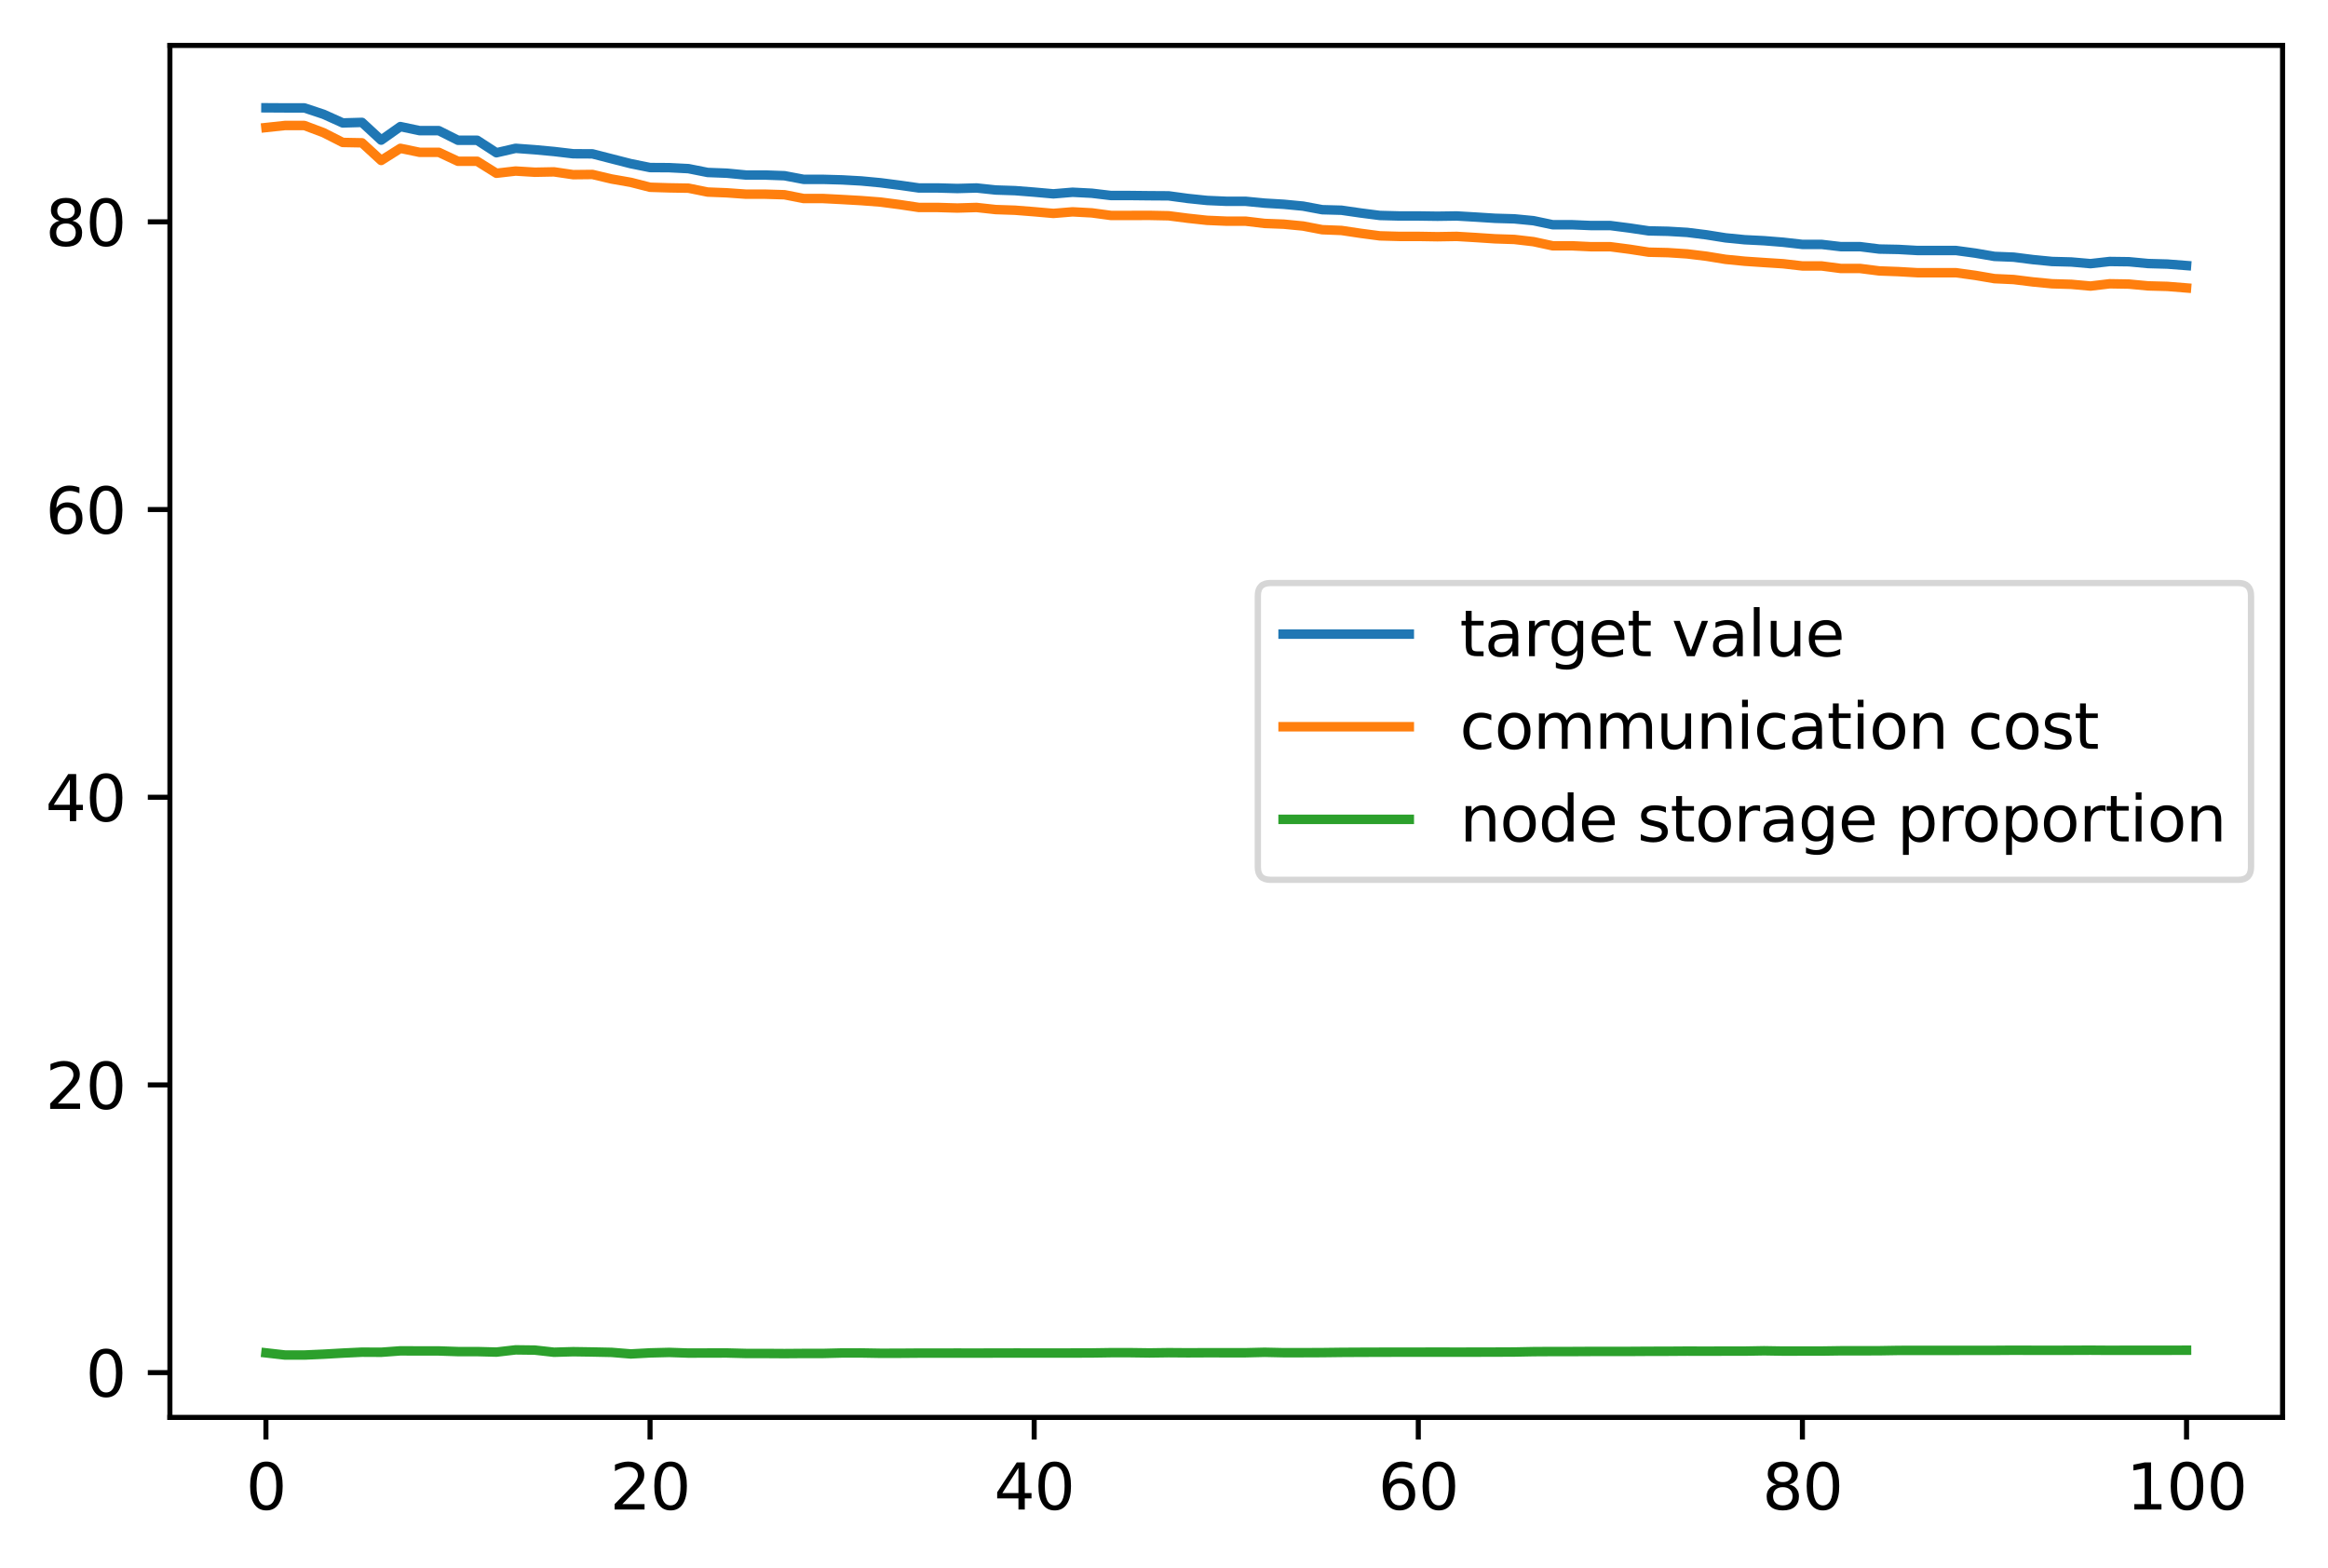<?xml version="1.0" encoding="utf-8" standalone="no"?>
<!DOCTYPE svg PUBLIC "-//W3C//DTD SVG 1.1//EN"
  "http://www.w3.org/Graphics/SVG/1.1/DTD/svg11.dtd">
<svg xmlns:xlink="http://www.w3.org/1999/xlink" width="368.925pt" height="248.518pt" viewBox="0 0 368.925 248.518" xmlns="http://www.w3.org/2000/svg" version="1.1">
 <defs>
  <style type="text/css">*{stroke-linejoin: round; stroke-linecap: butt}</style>
 </defs>
 <g id="figure_1">
  <g id="patch_1">
   <path d="M -0 248.518 
L 368.925 248.518 
L 368.925 0 
L -0 0 
z
" style="fill: #ffffff"/>
  </g>
  <g id="axes_1">
   <g id="patch_2">
    <path d="M 26.925 224.64 
L 361.725 224.64 
L 361.725 7.2 
L 26.925 7.2 
z
" style="fill: #ffffff"/>
   </g>
   <g id="matplotlib.axis_1">
    <g id="xtick_1">
     <g id="line2d_1">
      <defs>
       <path id="m888dcb0cbc" d="M 0 0 
L 0 3.5 
" style="stroke: #000000; stroke-width: 0.8"/>
      </defs>
      <g>
       <use xlink:href="#m888dcb0cbc" x="42.143" y="224.64" style="stroke: #000000; stroke-width: 0.8"/>
      </g>
     </g>
     <g id="text_1">
      <!-- 0 -->
      <g transform="translate(38.962 239.238)scale(0.1 -0.1)">
       <defs>
        <path id="DejaVuSans-30" d="M 2034 4250 
Q 1547 4250 1301 3770 
Q 1056 3291 1056 2328 
Q 1056 1369 1301 889 
Q 1547 409 2034 409 
Q 2525 409 2770 889 
Q 3016 1369 3016 2328 
Q 3016 3291 2770 3770 
Q 2525 4250 2034 4250 
z
M 2034 4750 
Q 2819 4750 3233 4129 
Q 3647 3509 3647 2328 
Q 3647 1150 3233 529 
Q 2819 -91 2034 -91 
Q 1250 -91 836 529 
Q 422 1150 422 2328 
Q 422 3509 836 4129 
Q 1250 4750 2034 4750 
z
" transform="scale(0.016)"/>
       </defs>
       <use xlink:href="#DejaVuSans-30"/>
      </g>
     </g>
    </g>
    <g id="xtick_2">
     <g id="line2d_2">
      <g>
       <use xlink:href="#m888dcb0cbc" x="103.016" y="224.64" style="stroke: #000000; stroke-width: 0.8"/>
      </g>
     </g>
     <g id="text_2">
      <!-- 20 -->
      <g transform="translate(96.653 239.238)scale(0.1 -0.1)">
       <defs>
        <path id="DejaVuSans-32" d="M 1228 531 
L 3431 531 
L 3431 0 
L 469 0 
L 469 531 
Q 828 903 1448 1529 
Q 2069 2156 2228 2338 
Q 2531 2678 2651 2914 
Q 2772 3150 2772 3378 
Q 2772 3750 2511 3984 
Q 2250 4219 1831 4219 
Q 1534 4219 1204 4116 
Q 875 4013 500 3803 
L 500 4441 
Q 881 4594 1212 4672 
Q 1544 4750 1819 4750 
Q 2544 4750 2975 4387 
Q 3406 4025 3406 3419 
Q 3406 3131 3298 2873 
Q 3191 2616 2906 2266 
Q 2828 2175 2409 1742 
Q 1991 1309 1228 531 
z
" transform="scale(0.016)"/>
       </defs>
       <use xlink:href="#DejaVuSans-32"/>
       <use xlink:href="#DejaVuSans-30" x="63.623"/>
      </g>
     </g>
    </g>
    <g id="xtick_3">
     <g id="line2d_3">
      <g>
       <use xlink:href="#m888dcb0cbc" x="163.889" y="224.64" style="stroke: #000000; stroke-width: 0.8"/>
      </g>
     </g>
     <g id="text_3">
      <!-- 40 -->
      <g transform="translate(157.526 239.238)scale(0.1 -0.1)">
       <defs>
        <path id="DejaVuSans-34" d="M 2419 4116 
L 825 1625 
L 2419 1625 
L 2419 4116 
z
M 2253 4666 
L 3047 4666 
L 3047 1625 
L 3713 1625 
L 3713 1100 
L 3047 1100 
L 3047 0 
L 2419 0 
L 2419 1100 
L 313 1100 
L 313 1709 
L 2253 4666 
z
" transform="scale(0.016)"/>
       </defs>
       <use xlink:href="#DejaVuSans-34"/>
       <use xlink:href="#DejaVuSans-30" x="63.623"/>
      </g>
     </g>
    </g>
    <g id="xtick_4">
     <g id="line2d_4">
      <g>
       <use xlink:href="#m888dcb0cbc" x="224.761" y="224.64" style="stroke: #000000; stroke-width: 0.8"/>
      </g>
     </g>
     <g id="text_4">
      <!-- 60 -->
      <g transform="translate(218.399 239.238)scale(0.1 -0.1)">
       <defs>
        <path id="DejaVuSans-36" d="M 2113 2584 
Q 1688 2584 1439 2293 
Q 1191 2003 1191 1497 
Q 1191 994 1439 701 
Q 1688 409 2113 409 
Q 2538 409 2786 701 
Q 3034 994 3034 1497 
Q 3034 2003 2786 2293 
Q 2538 2584 2113 2584 
z
M 3366 4563 
L 3366 3988 
Q 3128 4100 2886 4159 
Q 2644 4219 2406 4219 
Q 1781 4219 1451 3797 
Q 1122 3375 1075 2522 
Q 1259 2794 1537 2939 
Q 1816 3084 2150 3084 
Q 2853 3084 3261 2657 
Q 3669 2231 3669 1497 
Q 3669 778 3244 343 
Q 2819 -91 2113 -91 
Q 1303 -91 875 529 
Q 447 1150 447 2328 
Q 447 3434 972 4092 
Q 1497 4750 2381 4750 
Q 2619 4750 2861 4703 
Q 3103 4656 3366 4563 
z
" transform="scale(0.016)"/>
       </defs>
       <use xlink:href="#DejaVuSans-36"/>
       <use xlink:href="#DejaVuSans-30" x="63.623"/>
      </g>
     </g>
    </g>
    <g id="xtick_5">
     <g id="line2d_5">
      <g>
       <use xlink:href="#m888dcb0cbc" x="285.634" y="224.64" style="stroke: #000000; stroke-width: 0.8"/>
      </g>
     </g>
     <g id="text_5">
      <!-- 80 -->
      <g transform="translate(279.272 239.238)scale(0.1 -0.1)">
       <defs>
        <path id="DejaVuSans-38" d="M 2034 2216 
Q 1584 2216 1326 1975 
Q 1069 1734 1069 1313 
Q 1069 891 1326 650 
Q 1584 409 2034 409 
Q 2484 409 2743 651 
Q 3003 894 3003 1313 
Q 3003 1734 2745 1975 
Q 2488 2216 2034 2216 
z
M 1403 2484 
Q 997 2584 770 2862 
Q 544 3141 544 3541 
Q 544 4100 942 4425 
Q 1341 4750 2034 4750 
Q 2731 4750 3128 4425 
Q 3525 4100 3525 3541 
Q 3525 3141 3298 2862 
Q 3072 2584 2669 2484 
Q 3125 2378 3379 2068 
Q 3634 1759 3634 1313 
Q 3634 634 3220 271 
Q 2806 -91 2034 -91 
Q 1263 -91 848 271 
Q 434 634 434 1313 
Q 434 1759 690 2068 
Q 947 2378 1403 2484 
z
M 1172 3481 
Q 1172 3119 1398 2916 
Q 1625 2713 2034 2713 
Q 2441 2713 2670 2916 
Q 2900 3119 2900 3481 
Q 2900 3844 2670 4047 
Q 2441 4250 2034 4250 
Q 1625 4250 1398 4047 
Q 1172 3844 1172 3481 
z
" transform="scale(0.016)"/>
       </defs>
       <use xlink:href="#DejaVuSans-38"/>
       <use xlink:href="#DejaVuSans-30" x="63.623"/>
      </g>
     </g>
    </g>
    <g id="xtick_6">
     <g id="line2d_6">
      <g>
       <use xlink:href="#m888dcb0cbc" x="346.507" y="224.64" style="stroke: #000000; stroke-width: 0.8"/>
      </g>
     </g>
     <g id="text_6">
      <!-- 100 -->
      <g transform="translate(336.963 239.238)scale(0.1 -0.1)">
       <defs>
        <path id="DejaVuSans-31" d="M 794 531 
L 1825 531 
L 1825 4091 
L 703 3866 
L 703 4441 
L 1819 4666 
L 2450 4666 
L 2450 531 
L 3481 531 
L 3481 0 
L 794 0 
L 794 531 
z
" transform="scale(0.016)"/>
       </defs>
       <use xlink:href="#DejaVuSans-31"/>
       <use xlink:href="#DejaVuSans-30" x="63.623"/>
       <use xlink:href="#DejaVuSans-30" x="127.246"/>
      </g>
     </g>
    </g>
   </g>
   <g id="matplotlib.axis_2">
    <g id="ytick_1">
     <g id="line2d_7">
      <defs>
       <path id="m7503639b13" d="M 0 0 
L -3.5 0 
" style="stroke: #000000; stroke-width: 0.8"/>
      </defs>
      <g>
       <use xlink:href="#m7503639b13" x="26.925" y="217.54" style="stroke: #000000; stroke-width: 0.8"/>
      </g>
     </g>
     <g id="text_7">
      <!-- 0 -->
      <g transform="translate(13.562 221.339)scale(0.1 -0.1)">
       <use xlink:href="#DejaVuSans-30"/>
      </g>
     </g>
    </g>
    <g id="ytick_2">
     <g id="line2d_8">
      <g>
       <use xlink:href="#m7503639b13" x="26.925" y="171.946" style="stroke: #000000; stroke-width: 0.8"/>
      </g>
     </g>
     <g id="text_8">
      <!-- 20 -->
      <g transform="translate(7.2 175.745)scale(0.1 -0.1)">
       <use xlink:href="#DejaVuSans-32"/>
       <use xlink:href="#DejaVuSans-30" x="63.623"/>
      </g>
     </g>
    </g>
    <g id="ytick_3">
     <g id="line2d_9">
      <g>
       <use xlink:href="#m7503639b13" x="26.925" y="126.351" style="stroke: #000000; stroke-width: 0.8"/>
      </g>
     </g>
     <g id="text_9">
      <!-- 40 -->
      <g transform="translate(7.2 130.15)scale(0.1 -0.1)">
       <use xlink:href="#DejaVuSans-34"/>
       <use xlink:href="#DejaVuSans-30" x="63.623"/>
      </g>
     </g>
    </g>
    <g id="ytick_4">
     <g id="line2d_10">
      <g>
       <use xlink:href="#m7503639b13" x="26.925" y="80.757" style="stroke: #000000; stroke-width: 0.8"/>
      </g>
     </g>
     <g id="text_10">
      <!-- 60 -->
      <g transform="translate(7.2 84.556)scale(0.1 -0.1)">
       <use xlink:href="#DejaVuSans-36"/>
       <use xlink:href="#DejaVuSans-30" x="63.623"/>
      </g>
     </g>
    </g>
    <g id="ytick_5">
     <g id="line2d_11">
      <g>
       <use xlink:href="#m7503639b13" x="26.925" y="35.162" style="stroke: #000000; stroke-width: 0.8"/>
      </g>
     </g>
     <g id="text_11">
      <!-- 80 -->
      <g transform="translate(7.2 38.962)scale(0.1 -0.1)">
       <use xlink:href="#DejaVuSans-38"/>
       <use xlink:href="#DejaVuSans-30" x="63.623"/>
      </g>
     </g>
    </g>
   </g>
   <g id="line2d_12">
    <path d="M 42.143 17.084 
L 45.187 17.102 
L 48.23 17.102 
L 51.274 18.112 
L 54.318 19.484 
L 57.361 19.396 
L 60.405 22.209 
L 63.449 20.061 
L 66.492 20.705 
L 69.536 20.705 
L 72.58 22.231 
L 75.623 22.231 
L 78.667 24.209 
L 81.71 23.507 
L 84.754 23.73 
L 87.798 24.011 
L 90.841 24.369 
L 93.885 24.384 
L 96.929 25.164 
L 99.972 25.942 
L 103.016 26.555 
L 106.06 26.574 
L 109.103 26.729 
L 112.147 27.334 
L 115.19 27.449 
L 118.234 27.741 
L 121.278 27.741 
L 124.321 27.851 
L 127.365 28.425 
L 130.409 28.425 
L 133.452 28.509 
L 136.496 28.679 
L 139.54 28.966 
L 142.583 29.357 
L 145.627 29.791 
L 148.67 29.791 
L 151.714 29.876 
L 154.758 29.791 
L 157.801 30.114 
L 160.845 30.213 
L 163.889 30.452 
L 166.932 30.723 
L 169.976 30.469 
L 173.02 30.625 
L 176.063 30.987 
L 179.107 30.987 
L 182.15 31.02 
L 185.194 31.04 
L 188.238 31.453 
L 191.281 31.769 
L 194.325 31.903 
L 197.369 31.903 
L 200.412 32.195 
L 203.456 32.376 
L 206.5 32.667 
L 209.543 33.235 
L 212.587 33.318 
L 215.63 33.757 
L 218.674 34.148 
L 221.718 34.227 
L 224.761 34.227 
L 227.805 34.27 
L 230.849 34.227 
L 233.892 34.405 
L 236.936 34.597 
L 239.98 34.685 
L 243.023 34.979 
L 246.067 35.617 
L 249.11 35.617 
L 252.154 35.748 
L 255.198 35.748 
L 258.241 36.14 
L 261.285 36.591 
L 264.329 36.657 
L 267.372 36.834 
L 270.416 37.213 
L 273.46 37.697 
L 276.503 37.997 
L 279.547 38.149 
L 282.59 38.393 
L 285.634 38.736 
L 288.678 38.736 
L 291.721 39.091 
L 294.765 39.091 
L 297.809 39.471 
L 300.852 39.531 
L 303.896 39.703 
L 306.94 39.703 
L 309.983 39.703 
L 313.027 40.117 
L 316.07 40.636 
L 319.114 40.757 
L 322.158 41.144 
L 325.201 41.442 
L 328.245 41.522 
L 331.289 41.786 
L 334.332 41.442 
L 337.376 41.482 
L 340.42 41.768 
L 343.463 41.852 
L 346.507 42.088 
" clip-path="url(#p901b975a37)" style="fill: none; stroke: #1f77b4; stroke-width: 1.5; stroke-linecap: square"/>
   </g>
   <g id="line2d_13">
    <path d="M 42.143 20.215 
L 45.187 19.886 
L 48.23 19.886 
L 51.274 21.031 
L 54.318 22.577 
L 57.361 22.634 
L 60.405 25.431 
L 63.449 23.509 
L 66.492 24.14 
L 69.536 24.14 
L 72.58 25.561 
L 75.623 25.561 
L 78.667 27.46 
L 81.71 27.109 
L 84.754 27.296 
L 87.798 27.238 
L 90.841 27.683 
L 93.885 27.651 
L 96.929 28.369 
L 99.972 28.901 
L 103.016 29.679 
L 106.06 29.773 
L 109.103 29.824 
L 112.147 30.438 
L 115.19 30.559 
L 118.234 30.776 
L 121.278 30.776 
L 124.321 30.866 
L 127.365 31.463 
L 130.409 31.463 
L 133.452 31.62 
L 136.496 31.793 
L 139.54 32.027 
L 142.583 32.424 
L 145.627 32.881 
L 148.67 32.881 
L 151.714 32.971 
L 154.758 32.881 
L 157.801 33.214 
L 160.845 33.317 
L 163.889 33.556 
L 166.932 33.824 
L 169.976 33.574 
L 173.02 33.738 
L 176.063 34.146 
L 179.107 34.146 
L 182.15 34.137 
L 185.194 34.198 
L 188.238 34.589 
L 191.281 34.919 
L 194.325 35.05 
L 197.369 35.05 
L 200.412 35.413 
L 203.456 35.53 
L 206.5 35.823 
L 209.543 36.404 
L 212.587 36.524 
L 215.63 36.979 
L 218.674 37.381 
L 221.718 37.466 
L 224.761 37.466 
L 227.805 37.516 
L 230.849 37.466 
L 233.892 37.649 
L 236.936 37.849 
L 239.98 37.948 
L 243.023 38.301 
L 246.067 38.957 
L 249.11 38.957 
L 252.154 39.103 
L 255.198 39.103 
L 258.241 39.499 
L 261.285 39.97 
L 264.329 40.04 
L 267.372 40.238 
L 270.416 40.607 
L 273.46 41.102 
L 276.503 41.402 
L 279.547 41.608 
L 282.59 41.802 
L 285.634 42.151 
L 288.678 42.151 
L 291.721 42.55 
L 294.765 42.55 
L 297.809 42.936 
L 300.852 43.047 
L 303.896 43.224 
L 306.94 43.224 
L 309.983 43.224 
L 313.027 43.642 
L 316.07 44.161 
L 319.114 44.303 
L 322.158 44.68 
L 325.201 44.974 
L 328.245 45.062 
L 331.289 45.337 
L 334.332 44.974 
L 337.376 45.024 
L 340.42 45.31 
L 343.463 45.391 
L 346.507 45.637 
" clip-path="url(#p901b975a37)" style="fill: none; stroke: #ff7f0e; stroke-width: 1.5; stroke-linecap: square"/>
   </g>
   <g id="line2d_14">
    <path d="M 42.143 214.409 
L 45.187 214.756 
L 48.23 214.756 
L 51.274 214.621 
L 54.318 214.447 
L 57.361 214.302 
L 60.405 214.318 
L 63.449 214.093 
L 66.492 214.106 
L 69.536 214.106 
L 72.58 214.21 
L 75.623 214.21 
L 78.667 214.29 
L 81.71 213.937 
L 84.754 213.974 
L 87.798 214.313 
L 90.841 214.226 
L 93.885 214.273 
L 96.929 214.335 
L 99.972 214.582 
L 103.016 214.416 
L 106.06 214.341 
L 109.103 214.446 
L 112.147 214.436 
L 115.19 214.43 
L 118.234 214.506 
L 121.278 214.506 
L 124.321 214.526 
L 127.365 214.503 
L 130.409 214.503 
L 133.452 214.428 
L 136.496 214.426 
L 139.54 214.478 
L 142.583 214.473 
L 145.627 214.45 
L 148.67 214.45 
L 151.714 214.445 
L 154.758 214.45 
L 157.801 214.44 
L 160.845 214.436 
L 163.889 214.437 
L 166.932 214.439 
L 169.976 214.436 
L 173.02 214.427 
L 176.063 214.381 
L 179.107 214.381 
L 182.15 214.423 
L 185.194 214.382 
L 188.238 214.404 
L 191.281 214.39 
L 194.325 214.394 
L 197.369 214.394 
L 200.412 214.322 
L 203.456 214.386 
L 206.5 214.383 
L 209.543 214.371 
L 212.587 214.334 
L 215.63 214.318 
L 218.674 214.308 
L 221.718 214.301 
L 224.761 214.301 
L 227.805 214.294 
L 230.849 214.301 
L 233.892 214.296 
L 236.936 214.289 
L 239.98 214.277 
L 243.023 214.218 
L 246.067 214.201 
L 249.11 214.201 
L 252.154 214.185 
L 255.198 214.185 
L 258.241 214.182 
L 261.285 214.162 
L 264.329 214.157 
L 267.372 214.136 
L 270.416 214.146 
L 273.46 214.134 
L 276.503 214.135 
L 279.547 214.081 
L 282.59 214.131 
L 285.634 214.125 
L 288.678 214.125 
L 291.721 214.081 
L 294.765 214.081 
L 297.809 214.075 
L 300.852 214.024 
L 303.896 214.019 
L 306.94 214.019 
L 309.983 214.019 
L 313.027 214.015 
L 316.07 214.015 
L 319.114 213.994 
L 322.158 214.004 
L 325.201 214.008 
L 328.245 214 
L 331.289 213.988 
L 334.332 214.008 
L 337.376 213.999 
L 340.42 213.999 
L 343.463 214.001 
L 346.507 213.991 
" clip-path="url(#p901b975a37)" style="fill: none; stroke: #2ca02c; stroke-width: 1.5; stroke-linecap: square"/>
   </g>
   <g id="patch_3">
    <path d="M 26.925 224.64 
L 26.925 7.2 
" style="fill: none; stroke: #000000; stroke-width: 0.8; stroke-linejoin: miter; stroke-linecap: square"/>
   </g>
   <g id="patch_4">
    <path d="M 361.725 224.64 
L 361.725 7.2 
" style="fill: none; stroke: #000000; stroke-width: 0.8; stroke-linejoin: miter; stroke-linecap: square"/>
   </g>
   <g id="patch_5">
    <path d="M 26.925 224.64 
L 361.725 224.64 
" style="fill: none; stroke: #000000; stroke-width: 0.8; stroke-linejoin: miter; stroke-linecap: square"/>
   </g>
   <g id="patch_6">
    <path d="M 26.925 7.2 
L 361.725 7.2 
" style="fill: none; stroke: #000000; stroke-width: 0.8; stroke-linejoin: miter; stroke-linecap: square"/>
   </g>
   <g id="legend_1">
    <g id="patch_7">
     <path d="M 201.336 139.437 
L 354.725 139.437 
Q 356.725 139.437 356.725 137.437 
L 356.725 94.403 
Q 356.725 92.403 354.725 92.403 
L 201.336 92.403 
Q 199.336 92.403 199.336 94.403 
L 199.336 137.437 
Q 199.336 139.437 201.336 139.437 
z
" style="fill: #ffffff; opacity: 0.8; stroke: #cccccc; stroke-linejoin: miter"/>
    </g>
    <g id="line2d_15">
     <path d="M 203.336 100.501 
L 213.336 100.501 
L 223.336 100.501 
" style="fill: none; stroke: #1f77b4; stroke-width: 1.5; stroke-linecap: square"/>
    </g>
    <g id="text_12">
     <!-- target value -->
     <g transform="translate(231.336 104.001)scale(0.1 -0.1)">
      <defs>
       <path id="DejaVuSans-74" d="M 1172 4494 
L 1172 3500 
L 2356 3500 
L 2356 3053 
L 1172 3053 
L 1172 1153 
Q 1172 725 1289 603 
Q 1406 481 1766 481 
L 2356 481 
L 2356 0 
L 1766 0 
Q 1100 0 847 248 
Q 594 497 594 1153 
L 594 3053 
L 172 3053 
L 172 3500 
L 594 3500 
L 594 4494 
L 1172 4494 
z
" transform="scale(0.016)"/>
       <path id="DejaVuSans-61" d="M 2194 1759 
Q 1497 1759 1228 1600 
Q 959 1441 959 1056 
Q 959 750 1161 570 
Q 1363 391 1709 391 
Q 2188 391 2477 730 
Q 2766 1069 2766 1631 
L 2766 1759 
L 2194 1759 
z
M 3341 1997 
L 3341 0 
L 2766 0 
L 2766 531 
Q 2569 213 2275 61 
Q 1981 -91 1556 -91 
Q 1019 -91 701 211 
Q 384 513 384 1019 
Q 384 1609 779 1909 
Q 1175 2209 1959 2209 
L 2766 2209 
L 2766 2266 
Q 2766 2663 2505 2880 
Q 2244 3097 1772 3097 
Q 1472 3097 1187 3025 
Q 903 2953 641 2809 
L 641 3341 
Q 956 3463 1253 3523 
Q 1550 3584 1831 3584 
Q 2591 3584 2966 3190 
Q 3341 2797 3341 1997 
z
" transform="scale(0.016)"/>
       <path id="DejaVuSans-72" d="M 2631 2963 
Q 2534 3019 2420 3045 
Q 2306 3072 2169 3072 
Q 1681 3072 1420 2755 
Q 1159 2438 1159 1844 
L 1159 0 
L 581 0 
L 581 3500 
L 1159 3500 
L 1159 2956 
Q 1341 3275 1631 3429 
Q 1922 3584 2338 3584 
Q 2397 3584 2469 3576 
Q 2541 3569 2628 3553 
L 2631 2963 
z
" transform="scale(0.016)"/>
       <path id="DejaVuSans-67" d="M 2906 1791 
Q 2906 2416 2648 2759 
Q 2391 3103 1925 3103 
Q 1463 3103 1205 2759 
Q 947 2416 947 1791 
Q 947 1169 1205 825 
Q 1463 481 1925 481 
Q 2391 481 2648 825 
Q 2906 1169 2906 1791 
z
M 3481 434 
Q 3481 -459 3084 -895 
Q 2688 -1331 1869 -1331 
Q 1566 -1331 1297 -1286 
Q 1028 -1241 775 -1147 
L 775 -588 
Q 1028 -725 1275 -790 
Q 1522 -856 1778 -856 
Q 2344 -856 2625 -561 
Q 2906 -266 2906 331 
L 2906 616 
Q 2728 306 2450 153 
Q 2172 0 1784 0 
Q 1141 0 747 490 
Q 353 981 353 1791 
Q 353 2603 747 3093 
Q 1141 3584 1784 3584 
Q 2172 3584 2450 3431 
Q 2728 3278 2906 2969 
L 2906 3500 
L 3481 3500 
L 3481 434 
z
" transform="scale(0.016)"/>
       <path id="DejaVuSans-65" d="M 3597 1894 
L 3597 1613 
L 953 1613 
Q 991 1019 1311 708 
Q 1631 397 2203 397 
Q 2534 397 2845 478 
Q 3156 559 3463 722 
L 3463 178 
Q 3153 47 2828 -22 
Q 2503 -91 2169 -91 
Q 1331 -91 842 396 
Q 353 884 353 1716 
Q 353 2575 817 3079 
Q 1281 3584 2069 3584 
Q 2775 3584 3186 3129 
Q 3597 2675 3597 1894 
z
M 3022 2063 
Q 3016 2534 2758 2815 
Q 2500 3097 2075 3097 
Q 1594 3097 1305 2825 
Q 1016 2553 972 2059 
L 3022 2063 
z
" transform="scale(0.016)"/>
       <path id="DejaVuSans-20" transform="scale(0.016)"/>
       <path id="DejaVuSans-76" d="M 191 3500 
L 800 3500 
L 1894 563 
L 2988 3500 
L 3597 3500 
L 2284 0 
L 1503 0 
L 191 3500 
z
" transform="scale(0.016)"/>
       <path id="DejaVuSans-6c" d="M 603 4863 
L 1178 4863 
L 1178 0 
L 603 0 
L 603 4863 
z
" transform="scale(0.016)"/>
       <path id="DejaVuSans-75" d="M 544 1381 
L 544 3500 
L 1119 3500 
L 1119 1403 
Q 1119 906 1312 657 
Q 1506 409 1894 409 
Q 2359 409 2629 706 
Q 2900 1003 2900 1516 
L 2900 3500 
L 3475 3500 
L 3475 0 
L 2900 0 
L 2900 538 
Q 2691 219 2414 64 
Q 2138 -91 1772 -91 
Q 1169 -91 856 284 
Q 544 659 544 1381 
z
M 1991 3584 
L 1991 3584 
z
" transform="scale(0.016)"/>
      </defs>
      <use xlink:href="#DejaVuSans-74"/>
      <use xlink:href="#DejaVuSans-61" x="39.209"/>
      <use xlink:href="#DejaVuSans-72" x="100.488"/>
      <use xlink:href="#DejaVuSans-67" x="139.852"/>
      <use xlink:href="#DejaVuSans-65" x="203.328"/>
      <use xlink:href="#DejaVuSans-74" x="264.852"/>
      <use xlink:href="#DejaVuSans-20" x="304.061"/>
      <use xlink:href="#DejaVuSans-76" x="335.848"/>
      <use xlink:href="#DejaVuSans-61" x="395.027"/>
      <use xlink:href="#DejaVuSans-6c" x="456.307"/>
      <use xlink:href="#DejaVuSans-75" x="484.09"/>
      <use xlink:href="#DejaVuSans-65" x="547.469"/>
     </g>
    </g>
    <g id="line2d_16">
     <path d="M 203.336 115.179 
L 213.336 115.179 
L 223.336 115.179 
" style="fill: none; stroke: #ff7f0e; stroke-width: 1.5; stroke-linecap: square"/>
    </g>
    <g id="text_13">
     <!-- communication cost -->
     <g transform="translate(231.336 118.679)scale(0.1 -0.1)">
      <defs>
       <path id="DejaVuSans-63" d="M 3122 3366 
L 3122 2828 
Q 2878 2963 2633 3030 
Q 2388 3097 2138 3097 
Q 1578 3097 1268 2742 
Q 959 2388 959 1747 
Q 959 1106 1268 751 
Q 1578 397 2138 397 
Q 2388 397 2633 464 
Q 2878 531 3122 666 
L 3122 134 
Q 2881 22 2623 -34 
Q 2366 -91 2075 -91 
Q 1284 -91 818 406 
Q 353 903 353 1747 
Q 353 2603 823 3093 
Q 1294 3584 2113 3584 
Q 2378 3584 2631 3529 
Q 2884 3475 3122 3366 
z
" transform="scale(0.016)"/>
       <path id="DejaVuSans-6f" d="M 1959 3097 
Q 1497 3097 1228 2736 
Q 959 2375 959 1747 
Q 959 1119 1226 758 
Q 1494 397 1959 397 
Q 2419 397 2687 759 
Q 2956 1122 2956 1747 
Q 2956 2369 2687 2733 
Q 2419 3097 1959 3097 
z
M 1959 3584 
Q 2709 3584 3137 3096 
Q 3566 2609 3566 1747 
Q 3566 888 3137 398 
Q 2709 -91 1959 -91 
Q 1206 -91 779 398 
Q 353 888 353 1747 
Q 353 2609 779 3096 
Q 1206 3584 1959 3584 
z
" transform="scale(0.016)"/>
       <path id="DejaVuSans-6d" d="M 3328 2828 
Q 3544 3216 3844 3400 
Q 4144 3584 4550 3584 
Q 5097 3584 5394 3201 
Q 5691 2819 5691 2113 
L 5691 0 
L 5113 0 
L 5113 2094 
Q 5113 2597 4934 2840 
Q 4756 3084 4391 3084 
Q 3944 3084 3684 2787 
Q 3425 2491 3425 1978 
L 3425 0 
L 2847 0 
L 2847 2094 
Q 2847 2600 2669 2842 
Q 2491 3084 2119 3084 
Q 1678 3084 1418 2786 
Q 1159 2488 1159 1978 
L 1159 0 
L 581 0 
L 581 3500 
L 1159 3500 
L 1159 2956 
Q 1356 3278 1631 3431 
Q 1906 3584 2284 3584 
Q 2666 3584 2933 3390 
Q 3200 3197 3328 2828 
z
" transform="scale(0.016)"/>
       <path id="DejaVuSans-6e" d="M 3513 2113 
L 3513 0 
L 2938 0 
L 2938 2094 
Q 2938 2591 2744 2837 
Q 2550 3084 2163 3084 
Q 1697 3084 1428 2787 
Q 1159 2491 1159 1978 
L 1159 0 
L 581 0 
L 581 3500 
L 1159 3500 
L 1159 2956 
Q 1366 3272 1645 3428 
Q 1925 3584 2291 3584 
Q 2894 3584 3203 3211 
Q 3513 2838 3513 2113 
z
" transform="scale(0.016)"/>
       <path id="DejaVuSans-69" d="M 603 3500 
L 1178 3500 
L 1178 0 
L 603 0 
L 603 3500 
z
M 603 4863 
L 1178 4863 
L 1178 4134 
L 603 4134 
L 603 4863 
z
" transform="scale(0.016)"/>
       <path id="DejaVuSans-73" d="M 2834 3397 
L 2834 2853 
Q 2591 2978 2328 3040 
Q 2066 3103 1784 3103 
Q 1356 3103 1142 2972 
Q 928 2841 928 2578 
Q 928 2378 1081 2264 
Q 1234 2150 1697 2047 
L 1894 2003 
Q 2506 1872 2764 1633 
Q 3022 1394 3022 966 
Q 3022 478 2636 193 
Q 2250 -91 1575 -91 
Q 1294 -91 989 -36 
Q 684 19 347 128 
L 347 722 
Q 666 556 975 473 
Q 1284 391 1588 391 
Q 1994 391 2212 530 
Q 2431 669 2431 922 
Q 2431 1156 2273 1281 
Q 2116 1406 1581 1522 
L 1381 1569 
Q 847 1681 609 1914 
Q 372 2147 372 2553 
Q 372 3047 722 3315 
Q 1072 3584 1716 3584 
Q 2034 3584 2315 3537 
Q 2597 3491 2834 3397 
z
" transform="scale(0.016)"/>
      </defs>
      <use xlink:href="#DejaVuSans-63"/>
      <use xlink:href="#DejaVuSans-6f" x="54.98"/>
      <use xlink:href="#DejaVuSans-6d" x="116.162"/>
      <use xlink:href="#DejaVuSans-6d" x="213.574"/>
      <use xlink:href="#DejaVuSans-75" x="310.986"/>
      <use xlink:href="#DejaVuSans-6e" x="374.365"/>
      <use xlink:href="#DejaVuSans-69" x="437.744"/>
      <use xlink:href="#DejaVuSans-63" x="465.527"/>
      <use xlink:href="#DejaVuSans-61" x="520.508"/>
      <use xlink:href="#DejaVuSans-74" x="581.787"/>
      <use xlink:href="#DejaVuSans-69" x="620.996"/>
      <use xlink:href="#DejaVuSans-6f" x="648.779"/>
      <use xlink:href="#DejaVuSans-6e" x="709.961"/>
      <use xlink:href="#DejaVuSans-20" x="773.34"/>
      <use xlink:href="#DejaVuSans-63" x="805.127"/>
      <use xlink:href="#DejaVuSans-6f" x="860.107"/>
      <use xlink:href="#DejaVuSans-73" x="921.289"/>
      <use xlink:href="#DejaVuSans-74" x="973.389"/>
     </g>
    </g>
    <g id="line2d_17">
     <path d="M 203.336 129.857 
L 213.336 129.857 
L 223.336 129.857 
" style="fill: none; stroke: #2ca02c; stroke-width: 1.5; stroke-linecap: square"/>
    </g>
    <g id="text_14">
     <!-- node storage proportion -->
     <g transform="translate(231.336 133.357)scale(0.1 -0.1)">
      <defs>
       <path id="DejaVuSans-64" d="M 2906 2969 
L 2906 4863 
L 3481 4863 
L 3481 0 
L 2906 0 
L 2906 525 
Q 2725 213 2448 61 
Q 2172 -91 1784 -91 
Q 1150 -91 751 415 
Q 353 922 353 1747 
Q 353 2572 751 3078 
Q 1150 3584 1784 3584 
Q 2172 3584 2448 3432 
Q 2725 3281 2906 2969 
z
M 947 1747 
Q 947 1113 1208 752 
Q 1469 391 1925 391 
Q 2381 391 2643 752 
Q 2906 1113 2906 1747 
Q 2906 2381 2643 2742 
Q 2381 3103 1925 3103 
Q 1469 3103 1208 2742 
Q 947 2381 947 1747 
z
" transform="scale(0.016)"/>
       <path id="DejaVuSans-70" d="M 1159 525 
L 1159 -1331 
L 581 -1331 
L 581 3500 
L 1159 3500 
L 1159 2969 
Q 1341 3281 1617 3432 
Q 1894 3584 2278 3584 
Q 2916 3584 3314 3078 
Q 3713 2572 3713 1747 
Q 3713 922 3314 415 
Q 2916 -91 2278 -91 
Q 1894 -91 1617 61 
Q 1341 213 1159 525 
z
M 3116 1747 
Q 3116 2381 2855 2742 
Q 2594 3103 2138 3103 
Q 1681 3103 1420 2742 
Q 1159 2381 1159 1747 
Q 1159 1113 1420 752 
Q 1681 391 2138 391 
Q 2594 391 2855 752 
Q 3116 1113 3116 1747 
z
" transform="scale(0.016)"/>
      </defs>
      <use xlink:href="#DejaVuSans-6e"/>
      <use xlink:href="#DejaVuSans-6f" x="63.379"/>
      <use xlink:href="#DejaVuSans-64" x="124.561"/>
      <use xlink:href="#DejaVuSans-65" x="188.037"/>
      <use xlink:href="#DejaVuSans-20" x="249.561"/>
      <use xlink:href="#DejaVuSans-73" x="281.348"/>
      <use xlink:href="#DejaVuSans-74" x="333.447"/>
      <use xlink:href="#DejaVuSans-6f" x="372.656"/>
      <use xlink:href="#DejaVuSans-72" x="433.838"/>
      <use xlink:href="#DejaVuSans-61" x="474.951"/>
      <use xlink:href="#DejaVuSans-67" x="536.23"/>
      <use xlink:href="#DejaVuSans-65" x="599.707"/>
      <use xlink:href="#DejaVuSans-20" x="661.23"/>
      <use xlink:href="#DejaVuSans-70" x="693.018"/>
      <use xlink:href="#DejaVuSans-72" x="756.494"/>
      <use xlink:href="#DejaVuSans-6f" x="795.357"/>
      <use xlink:href="#DejaVuSans-70" x="856.539"/>
      <use xlink:href="#DejaVuSans-6f" x="920.016"/>
      <use xlink:href="#DejaVuSans-72" x="981.197"/>
      <use xlink:href="#DejaVuSans-74" x="1022.311"/>
      <use xlink:href="#DejaVuSans-69" x="1061.52"/>
      <use xlink:href="#DejaVuSans-6f" x="1089.303"/>
      <use xlink:href="#DejaVuSans-6e" x="1150.484"/>
     </g>
    </g>
   </g>
  </g>
 </g>
 <defs>
  <clipPath id="p901b975a37">
   <rect x="26.925" y="7.2" width="334.8" height="217.44"/>
  </clipPath>
 </defs>
</svg>
